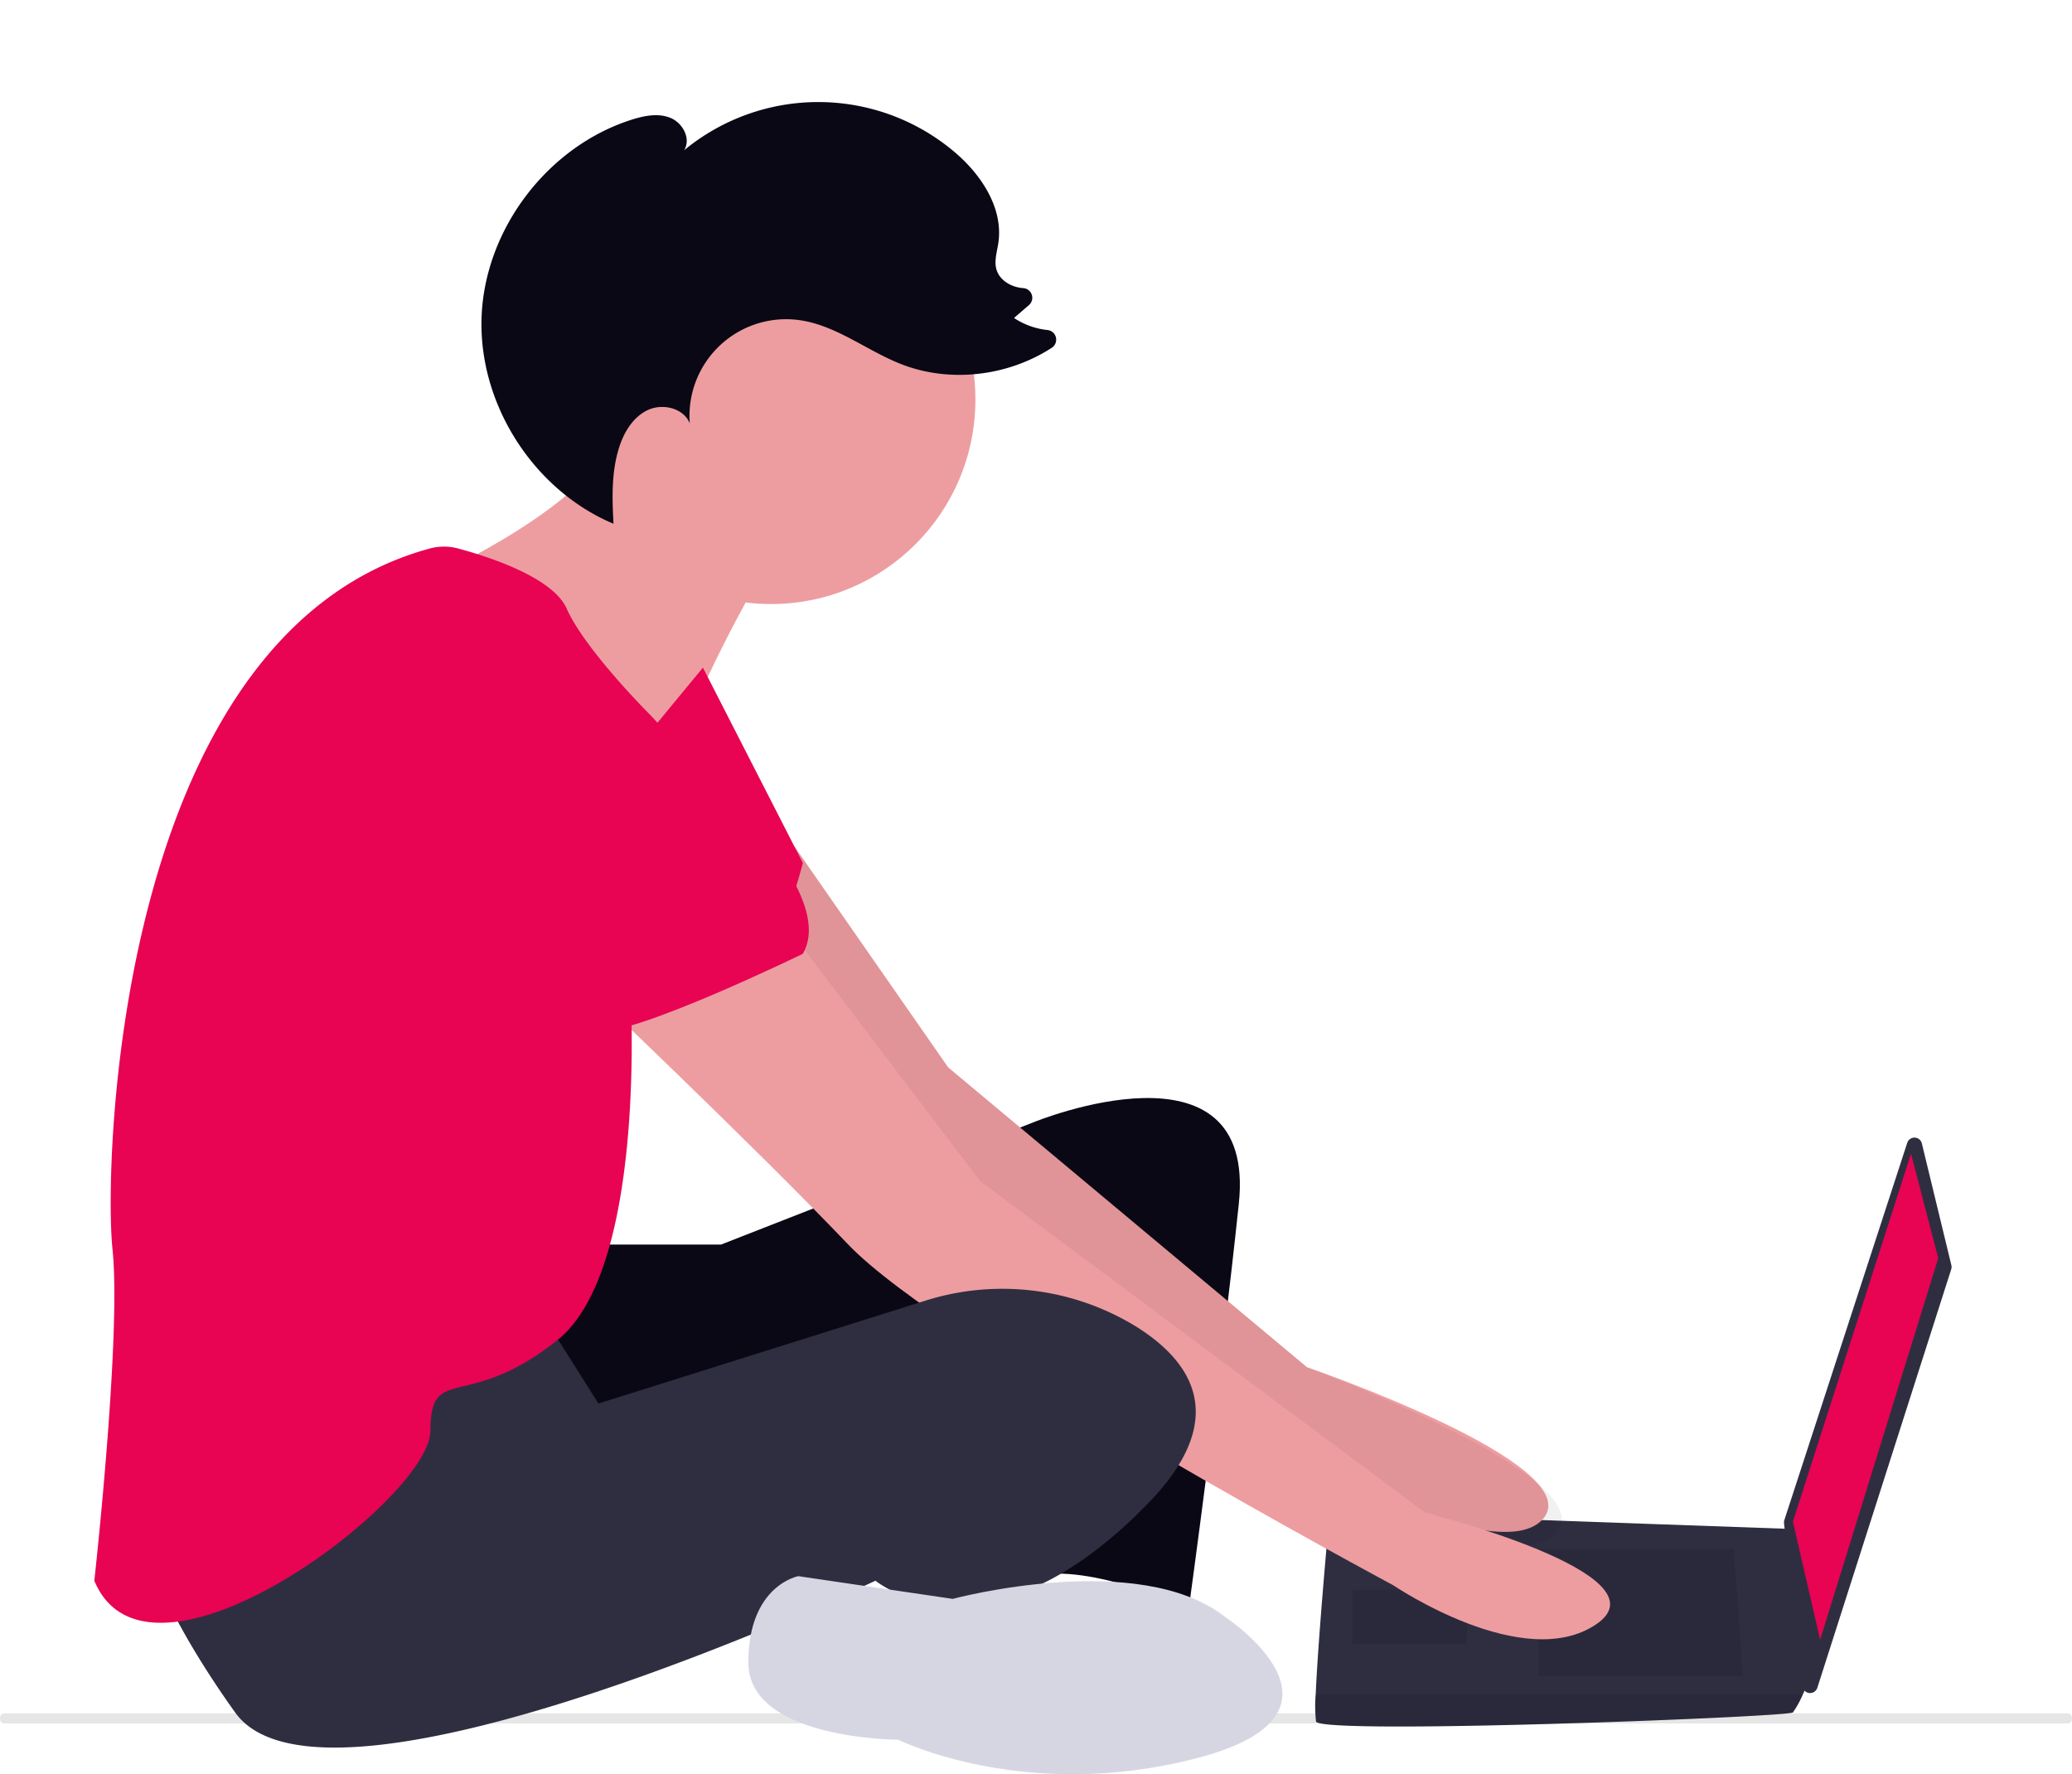 <svg xmlns="http://www.w3.org/2000/svg" width="800.932" height="685.684" viewBox="0 0 800.932 685.684" xmlns:xlink="http://www.w3.org/1999/xlink" role="img" artist="Katerina Limpitsouni" source="https://undraw.co/"><g transform="translate(-673.43 -291.537)"><path d="M255.615,690.678c0,1.077.589,1.953,1.32,1.956h798.284c.733,0,1.328-.876,1.328-1.956s-.595-1.956-1.328-1.956H256.943c-.731,0-1.326.867-1.328,1.945Z" transform="translate(417.815 264.968)" fill="#e6e6e6"/><g transform="translate(709.893 291.537)"><path d="M862.8,562.914l11.409,47.062a2.942,2.942,0,0,1-.057,1.588L822.4,773.293a2.94,2.94,0,0,1-5.72-.564l-7.159-63a2.943,2.943,0,0,1,.126-1.243l47.5-145.787a2.94,2.94,0,0,1,5.652.219Z" transform="translate(-156.371 -121.02)" fill="#2f2e41"/><path d="M770.185,412.038l10.536,40.378L735.074,599.885l-10.533-45.644Z" transform="translate(-67.954 33.826)" fill="#e80353"/><path d="M755.294,685.036c1.756,5.267,182.581-1.755,184.336-3.511a38.1,38.1,0,0,0,3.862-7.022c1.65-3.511,3.16-7.022,3.16-7.022l-7.022-56.846L760.561,604.28s-4.477,48.173-5.39,70.223a52.674,52.674,0,0,0,.123,10.534Z" transform="translate(-283.042 -19.719)" fill="#2f2e41"/><path d="M770.445,458.005l3.509,49.156h-79V458.005Z" transform="translate(-136.679 140.595)" opacity="0.1"/><path d="M718.935,462.825l.472-.093-2.226,21.159h-43.89V462.825Z" transform="translate(-186.994 151.575)" opacity="0.1"/><path d="M755.294,635.947c1.756,5.267,182.581-1.755,184.336-3.511a38.1,38.1,0,0,0,3.862-7.022H755.171a52.674,52.674,0,0,0,.123,10.534Z" transform="translate(-283.042 29.37)" opacity="0.1"/><path d="M701.736,612.7h49.156l121.135-47.4s86.024-35.112,79,31.6-19.311,156.247-19.311,156.247-38.623-17.556-59.69-12.289S865,633.763,865,633.763s-172.047,82.512-187.847,71.979-19.311-84.268-19.311-84.268Z" transform="translate(-508.622 -131.716)" fill="#090814"/><path d="M725.184,526.777l59.489,85.472L923.364,728.117s108.959,37.389,91.4,58.456-105.448-28.611-105.448-28.611S749.562,642.094,744.3,633.316s-63.2-91.29-63.2-91.29Z" transform="translate(-454.624 -199.736)" fill="#ed9da0"/><path d="M725.184,526.777l59.489,85.472L923.364,728.117s114.293,42.639,96.738,63.706-110.782-33.861-110.782-33.861S749.562,642.094,744.3,633.316s-63.2-91.29-63.2-91.29Z" transform="translate(-454.624 -199.736)" opacity="0.058"/><path d="M774.141,543.536s-26.334,45.645-31.6,70.223-79-49.156-79-49.156l-9.656-25.456s69.345-32.478,64.079-58.812S774.141,543.536,774.141,543.536Z" transform="translate(-517.826 -318.87)" fill="#ed9da0"/><circle cx="79.001" cy="79.001" r="79.001" transform="translate(182.579 75.442)" fill="#ed9da0"/><path d="M753.21,537.178l71.979,94.8L997.235,760.137s94.4,23.767,66.311,43.078-78.6-14.989-78.6-14.989-173.8-93.046-210.67-131.669S668.942,552.979,668.942,552.979Z" transform="translate(-482.85 -175.577)" fill="#ed9da0"/><path d="M774.467,589.243,795.534,622.6l125.73-39.555a98.857,98.857,0,0,1,82.307,9.93c21.945,13.825,35.99,35.77,4.389,68.248-63.2,64.956-105.335,29.845-105.335,29.845S690.2,791.135,655.087,741.979s-36.867-73.734-36.867-73.734S753.4,583.977,774.467,589.243Z" transform="translate(-600.664 -80.173)" fill="#2f2e41"/><path d="M873.356,627.477s56.178,36.867-10.534,54.423-115.868-7.022-115.868-7.022-57.934,0-57.934-29.845,19.311-33.356,19.311-33.356l59.69,8.778S840,601.143,873.356,627.477Z" transform="translate(-436.215 -2.538)" fill="#d6d6e3"/><g transform="translate(0 211.245)"><path d="M724.234,506.005l38.623,75.49s-8.778,36.867-22.822,40.378S666.3,576.229,666.3,576.229Z" transform="translate(-488.986 -459.229)" fill="#e80353"/><path d="M742.722,492.632a20.836,20.836,0,0,1,10.845.028c11.269,3.025,36.533,11.034,41.949,23.222,7.022,15.8,31.6,40.378,31.6,40.378s33.356,33.356,26.334,56.179S820.095,661.6,820.095,661.6s7.022,108.846-28.089,136.935-49.157,8.778-49.157,35.112S634,942.488,612.936,891.576c0,0,10.534-94.8,7.022-128.157C616.5,730.544,621.564,525.432,742.722,492.632Z" transform="translate(-612.936 -491.927)" fill="#e80353"/><path d="M726.231,508.7s107.091,79,87.779,112.357c0,0-64.956,31.6-79,29.845s-68.468-63.2-82.512-68.468S631.43,482.367,726.231,508.7Z" transform="translate(-540.14 -463.68)" fill="#e80353"/></g><path d="M31.08,37.594c4.012-3.2,8.7-6.144,13.829-5.979s10.329,4.8,9.267,9.817A81.5,81.5,0,0,1,152.26,4.654c12.747,4.5,25.247,13.494,28.175,26.69.752,3.387.913,7.1,3.028,9.852,2.667,3.468,7.769,4.253,11.97,3.033l.126-.037a3.747,3.747,0,0,1,4.528,5.29l-3.607,6.727a28.9,28.9,0,0,0,13.77-.293,3.744,3.744,0,0,1,3.976,5.827C202.334,78.07,182.465,88.614,162.189,88.49c-14.411-.088-28.97-5.055-42.994-1.741a37.346,37.346,0,0,0-25.119,52.427c-4.309-4.713-12.637-3.6-17.045,1.023s-5.548,11.517-5.1,17.887c.679,9.743,4.5,18.923,8.52,27.858-33.738-1.062-65.65-24.729-76.391-56.74C-6.73,97.061,4.574,58.738,31.08,37.594Z" transform="translate(192.224 0) rotate(21)" fill="#090814"/></g></g></svg>